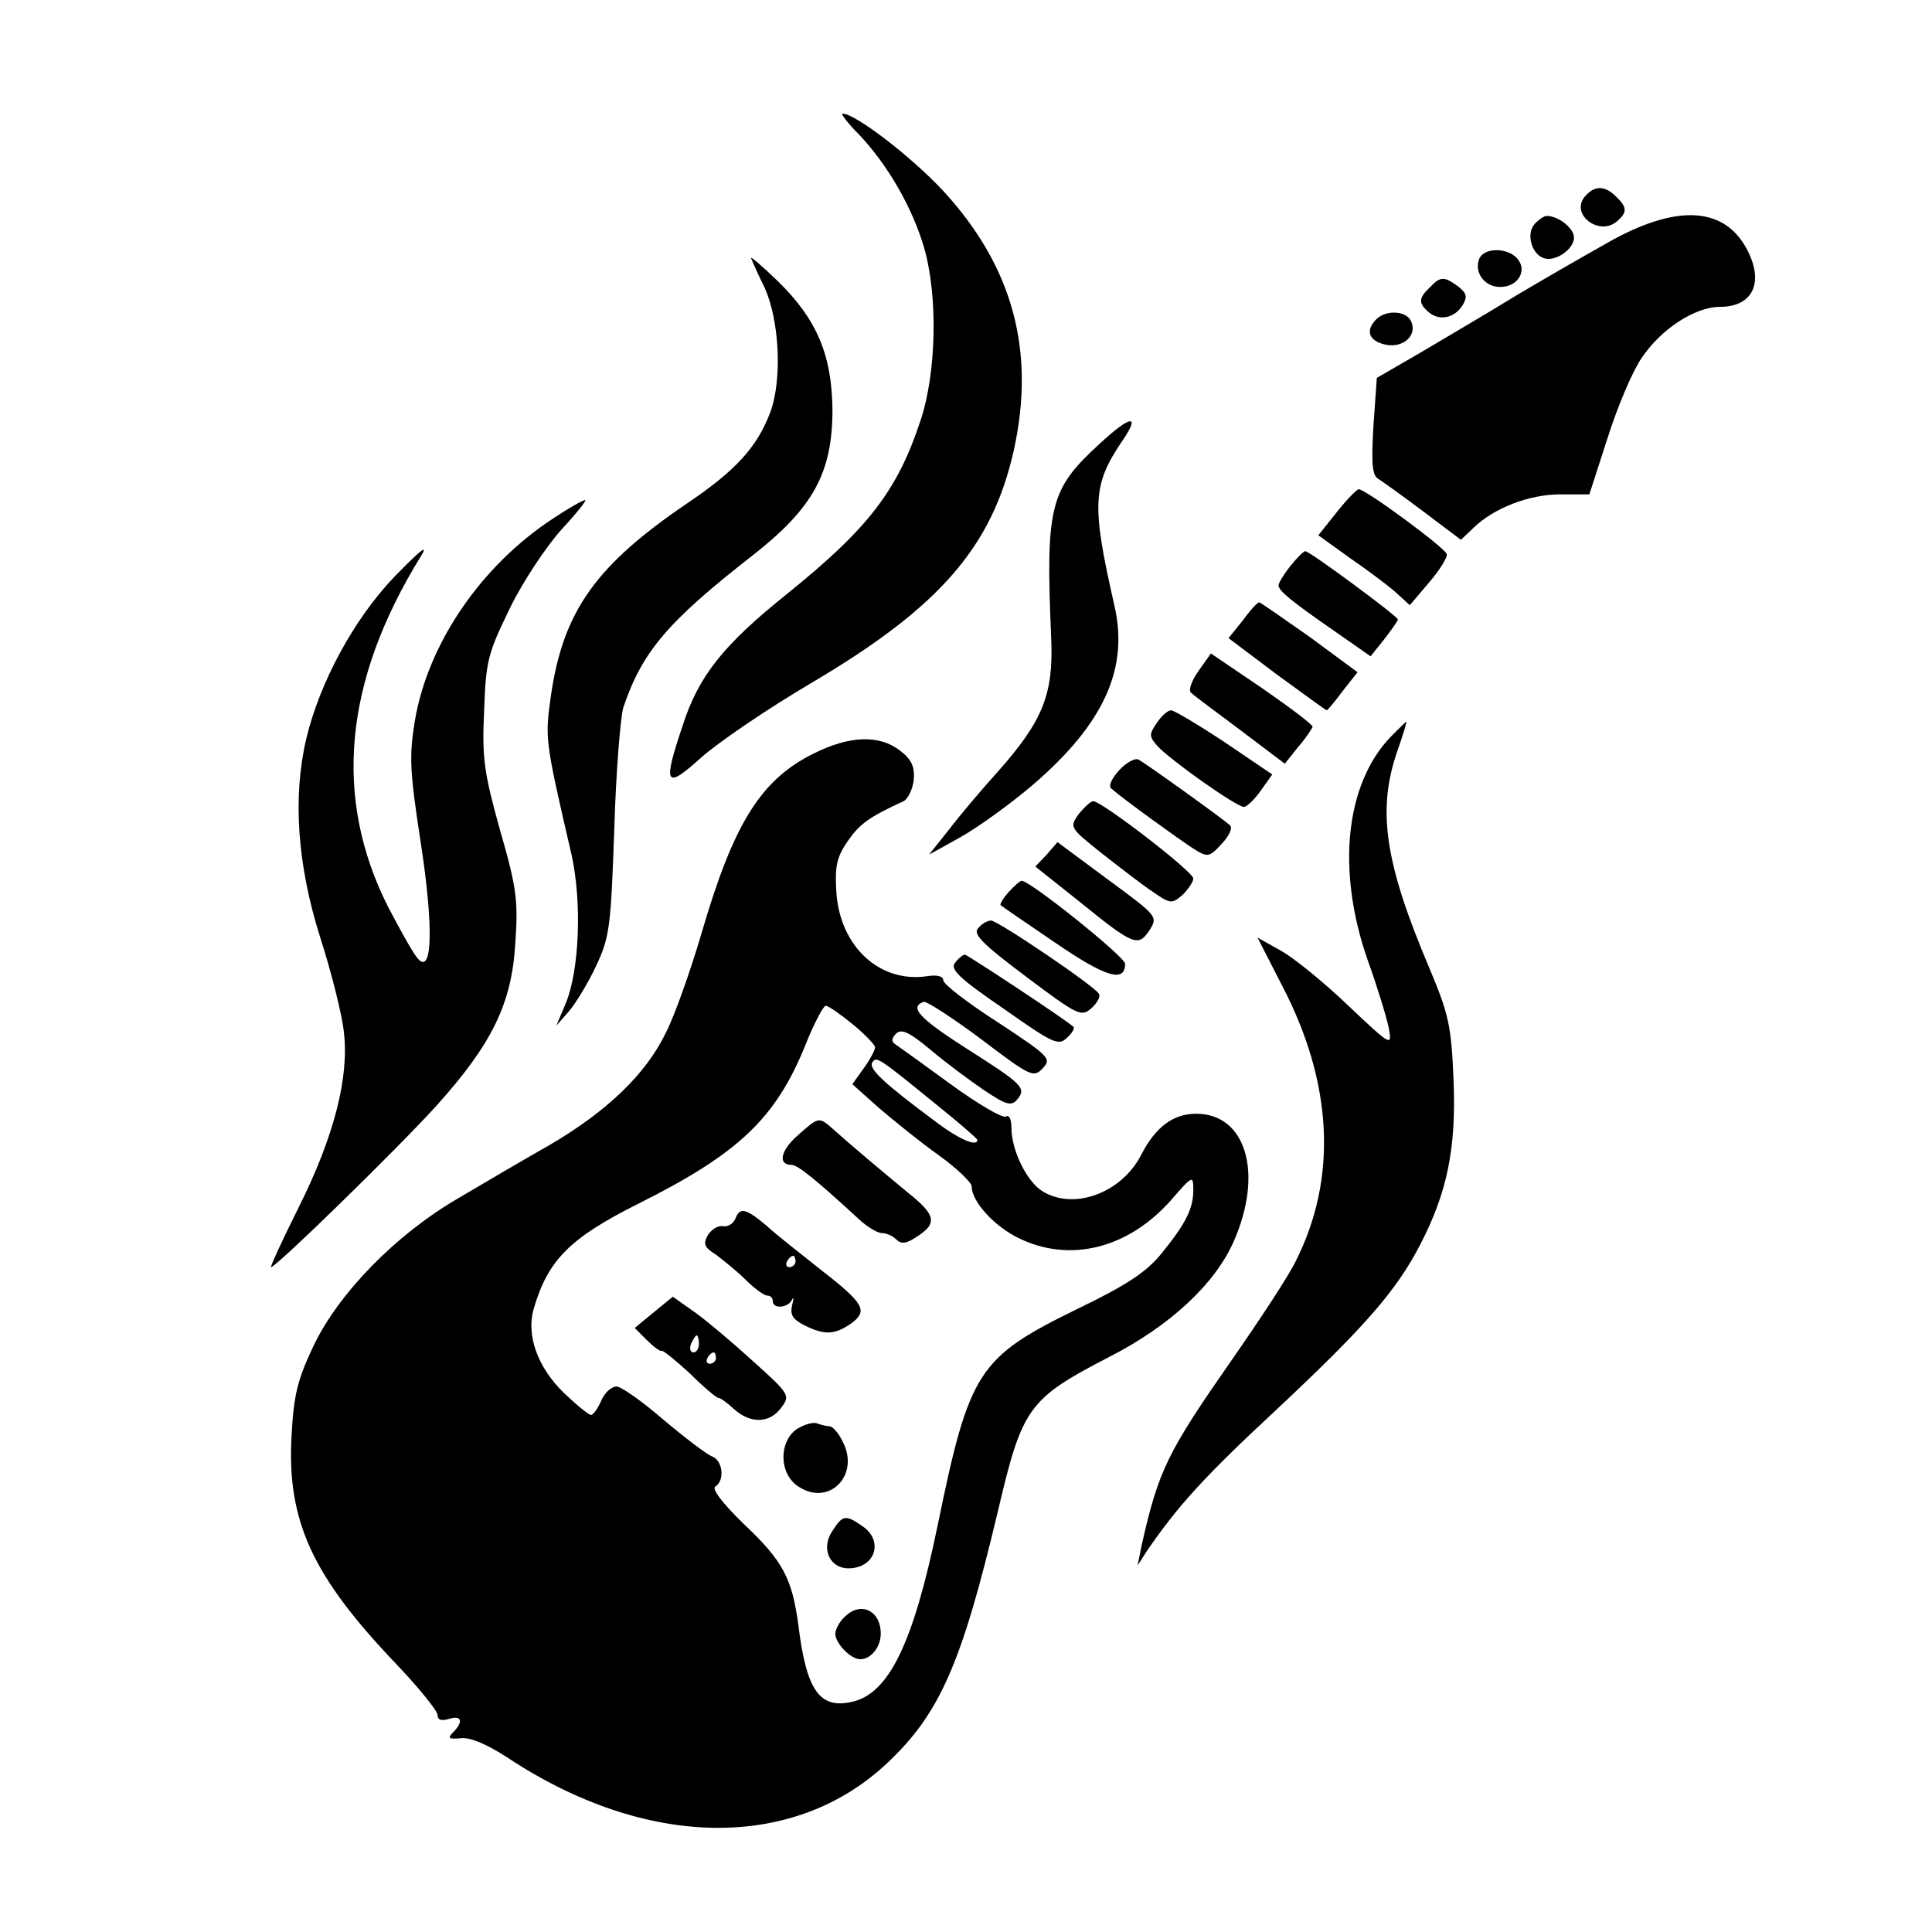 <?xml version="1.0" standalone="no"?>
<!DOCTYPE svg PUBLIC "-//W3C//DTD SVG 20010904//EN"
 "http://www.w3.org/TR/2001/REC-SVG-20010904/DTD/svg10.dtd">
<svg version="1.0" xmlns="http://www.w3.org/2000/svg"
 width="340pt" height="340pt" viewBox="0 0 340 340"
 preserveAspectRatio="xMidYMid meet">

<g transform="translate(0,340) scale(0.1,-0.1)"
fill="#000000" stroke="none">
<path d="M1512 3163 c50 -53 93 -127 114 -198 25 -86 22 -221 -6 -305 -41
-124 -92 -190 -236 -306 -111 -89 -155 -144 -183 -232 -35 -104 -30 -112 32
-56 30 27 118 87 198 134 223 132 315 238 353 407 39 176 -2 325 -125 458 -56
60 -154 135 -176 135 -4 0 9 -17 29 -37z"/>
<path d="M2789 3054 c-26 -31 25 -70 56 -44 19 16 19 25 -1 44 -20 20 -38 20
-55 0z"/>
<path d="M2700 3005 c-14 -17 -5 -51 16 -59 20 -8 54 15 54 36 0 16 -27 38
-48 38 -5 0 -15 -7 -22 -15z"/>
<path d="M2840 2979 c-41 -23 -118 -67 -170 -98 -52 -32 -129 -77 -171 -102
l-76 -44 -6 -85 c-4 -68 -2 -87 9 -93 8 -5 44 -31 80 -58 l65 -49 22 21 c36
35 98 59 153 59 l51 0 32 99 c17 54 44 118 60 141 34 51 94 90 138 90 57 0 78
42 48 100 -39 75 -120 81 -235 19z"/>
<path d="M2603 2944 c-9 -24 10 -49 37 -49 31 0 48 28 31 49 -17 21 -60 21
-68 0z"/>
<path d="M1322 2945 c2 -5 12 -28 23 -50 27 -58 32 -165 10 -222 -23 -60 -60
-101 -146 -159 -159 -108 -217 -188 -239 -335 -11 -79 -12 -77 36 -284 18 -82
14 -200 -10 -260 l-17 -40 22 25 c12 14 34 50 48 80 24 51 26 69 32 240 3 102
11 199 16 215 33 98 78 151 228 268 106 83 140 145 140 256 -1 97 -28 160 -97
227 -28 27 -49 45 -46 39z"/>
<path d="M2516 2894 c-20 -19 -20 -28 -1 -44 18 -15 45 -10 59 13 9 15 7 21
-8 33 -25 18 -31 18 -50 -2z"/>
<path d="M2422 2838 c-19 -19 -14 -37 14 -44 31 -8 58 14 48 39 -7 20 -44 23
-62 5z"/>
<path d="M1934 2618 c-87 -80 -94 -109 -84 -343 4 -97 -15 -144 -94 -233 -28
-31 -67 -77 -86 -102 l-35 -44 54 30 c29 16 88 58 130 94 124 107 168 204 142
315 -40 176 -39 211 14 289 33 48 15 46 -41 -6z"/>
<path d="M2352 2498 l-32 -40 57 -41 c32 -22 68 -49 81 -61 l23 -21 34 40 c19
22 33 45 31 50 -3 11 -144 115 -155 114 -3 0 -21 -18 -39 -41z"/>
<path d="M974 2488 c-127 -83 -221 -220 -244 -357 -10 -61 -9 -88 10 -211 24
-155 21 -242 -7 -204 -8 10 -30 50 -50 88 -97 192 -78 397 57 616 15 24 2 14
-45 -34 -72 -75 -132 -186 -156 -286 -24 -102 -16 -221 24 -348 20 -62 39
-138 42 -167 10 -80 -17 -185 -79 -309 -29 -58 -51 -106 -49 -106 9 0 224 210
291 284 98 109 133 180 139 288 5 73 2 97 -27 197 -28 101 -32 126 -28 210 3
89 7 102 46 182 23 47 64 108 90 137 27 29 45 52 42 52 -4 0 -29 -14 -56 -32z"/>
<path d="M2271 2404 c-12 -15 -21 -30 -21 -34 0 -10 24 -29 99 -81 l63 -44 24
30 c13 17 24 32 24 35 -1 6 -155 120 -163 120 -3 0 -15 -12 -26 -26z"/>
<path d="M2187 2308 l-25 -31 85 -64 c47 -34 86 -63 88 -63 1 0 14 15 28 34
l26 33 -84 62 c-47 33 -87 61 -89 61 -3 0 -16 -14 -29 -32z"/>
<path d="M2109 2219 c-12 -17 -18 -34 -13 -38 5 -5 44 -34 87 -66 l78 -59 24
30 c14 16 24 32 25 35 0 4 -40 34 -89 68 l-90 61 -22 -31z"/>
<path d="M2036 2128 c-14 -20 -14 -24 1 -41 23 -25 139 -107 152 -107 5 0 19
13 30 29 l20 28 -84 57 c-47 31 -89 56 -94 56 -6 0 -17 -10 -25 -22z"/>
<path d="M2447 2103 c-80 -84 -95 -236 -40 -393 17 -47 33 -100 37 -119 6 -33
5 -33 -72 40 -43 41 -96 84 -118 96 l-41 23 43 -84 c90 -172 98 -340 24 -486
-12 -25 -62 -101 -110 -170 -115 -165 -131 -196 -161 -330 l-7 -35 16 25 c54
79 101 131 227 248 157 147 213 211 255 293 47 91 63 169 58 289 -4 94 -8 114
-42 195 -79 186 -93 279 -57 383 10 28 17 52 16 52 -1 0 -13 -12 -28 -27z"/>
<path d="M1432 2074 c-93 -46 -141 -123 -197 -315 -20 -68 -48 -147 -63 -176
-35 -73 -103 -138 -203 -197 -46 -26 -119 -69 -163 -95 -110 -64 -210 -167
-254 -259 -29 -61 -35 -87 -39 -160 -8 -149 37 -246 183 -399 41 -43 74 -84
74 -91 0 -9 7 -11 20 -7 23 7 26 -5 7 -24 -10 -10 -7 -12 14 -10 16 2 45 -10
82 -34 243 -161 502 -165 667 -11 94 88 132 175 196 444 43 183 53 198 196
272 106 54 186 128 219 203 53 120 22 225 -66 225 -40 0 -71 -23 -96 -71 -35
-70 -123 -101 -178 -63 -26 19 -51 71 -51 109 0 15 -4 24 -10 20 -6 -3 -49 22
-97 57 -48 35 -91 66 -97 70 -8 5 -7 11 1 19 9 9 23 3 60 -28 26 -22 69 -54
94 -71 40 -27 49 -29 59 -17 17 20 10 27 -91 91 -81 52 -100 72 -73 81 5 1 50
-28 101 -66 87 -66 92 -68 108 -51 16 17 12 21 -79 81 -53 34 -96 67 -96 74 0
7 -11 10 -29 7 -83 -12 -152 52 -159 146 -3 47 0 63 20 92 21 30 37 42 98 70
8 4 16 21 18 37 2 23 -3 36 -24 52 -36 28 -88 27 -152 -5z m68 -476 c22 -18
40 -37 40 -41 0 -5 -9 -22 -20 -37 l-20 -28 47 -42 c27 -23 74 -61 105 -83 32
-23 58 -48 58 -55 0 -27 41 -71 83 -91 90 -44 192 -18 267 66 39 45 40 45 40
19 0 -33 -13 -59 -56 -112 -26 -32 -60 -55 -147 -97 -176 -86 -191 -109 -247
-382 -43 -208 -86 -296 -151 -310 -57 -13 -80 21 -94 135 -11 82 -27 113 -96
178 -38 37 -57 62 -50 66 17 11 13 46 -6 53 -10 4 -48 33 -86 65 -37 32 -74
58 -82 58 -9 0 -21 -11 -27 -25 -6 -14 -14 -25 -18 -25 -4 0 -26 18 -48 39
-46 45 -66 101 -53 147 25 86 63 125 185 186 176 88 241 150 293 278 15 38 32
70 36 70 5 0 26 -15 47 -32z m148 -142 c40 -32 72 -60 72 -62 0 -13 -33 1 -76
34 -86 64 -116 91 -109 102 7 12 11 9 113 -74z"/>
<path d="M1404 1402 c-30 -26 -36 -52 -11 -52 11 0 44 -27 119 -96 14 -13 32
-24 40 -24 8 0 19 -5 25 -11 9 -9 18 -8 37 5 36 23 33 38 -16 77 -46 38 -102
85 -132 112 -25 22 -25 22 -62 -11z"/>
<path d="M1294 1255 c-4 -9 -13 -14 -21 -13 -9 2 -20 -5 -27 -15 -9 -16 -7
-22 14 -35 13 -10 37 -29 52 -44 16 -16 33 -28 38 -28 6 0 10 -4 10 -10 0 -14
27 -12 34 3 3 6 3 2 0 -10 -4 -17 1 -25 23 -36 35 -17 52 -16 81 4 30 22 23
35 -53 94 -35 28 -79 62 -96 78 -37 31 -47 33 -55 12z m106 -75 c0 -5 -5 -10
-11 -10 -5 0 -7 5 -4 10 3 6 8 10 11 10 2 0 4 -4 4 -10z"/>
<path d="M1151 1091 l-34 -28 21 -21 c12 -12 24 -21 26 -19 3 1 25 -17 50 -40
24 -24 47 -43 50 -43 4 0 16 -9 28 -20 29 -26 63 -25 83 3 16 21 14 24 -47 79
-35 32 -81 71 -103 87 l-41 29 -33 -27z m79 -56 c0 -8 -4 -15 -10 -15 -5 0 -7
7 -4 15 4 8 8 15 10 15 2 0 4 -7 4 -15z m30 -25 c0 -5 -5 -10 -11 -10 -5 0 -7
5 -4 10 3 6 8 10 11 10 2 0 4 -4 4 -10z"/>
<path d="M1402 885 c-32 -23 -31 -79 3 -101 54 -36 109 20 78 79 -7 15 -18 27
-23 27 -4 0 -14 2 -22 5 -7 3 -23 -2 -36 -10z"/>
<path d="M1465 706 c-21 -31 -5 -66 28 -66 47 0 63 48 25 74 -30 21 -35 20
-53 -8z"/>
<path d="M1486 554 c-9 -8 -16 -22 -16 -29 0 -17 27 -45 44 -45 19 0 36 22 36
45 0 41 -36 58 -64 29z"/>
<path d="M1970 2045 c-14 -15 -20 -29 -14 -33 19 -17 120 -90 145 -106 24 -15
27 -15 49 9 14 15 20 29 14 33 -13 12 -147 108 -160 115 -6 4 -22 -5 -34 -18z"/>
<path d="M1898 1967 c-16 -23 -15 -24 40 -68 32 -25 72 -56 90 -68 32 -22 34
-22 53 -6 10 10 19 23 19 29 0 12 -161 136 -176 136 -5 0 -16 -11 -26 -23z"/>
<path d="M1842 1896 l-20 -21 78 -62 c95 -77 103 -80 123 -50 15 24 14 25 -73
89 l-89 66 -19 -22z"/>
<path d="M1775 1830 c-10 -11 -16 -22 -14 -23 2 -2 46 -32 96 -66 89 -61 123
-71 123 -37 0 12 -167 146 -182 146 -3 0 -13 -9 -23 -20z"/>
<path d="M1721 1766 c-9 -10 9 -28 85 -85 92 -69 97 -71 115 -55 10 9 16 20
13 25 -8 14 -178 129 -190 129 -6 0 -17 -6 -23 -14z"/>
<path d="M1681 1706 c-10 -11 6 -27 85 -81 88 -62 97 -66 112 -51 9 8 14 17
11 19 -14 13 -187 127 -191 127 -3 0 -11 -6 -17 -14z"/>
</g>
</svg>
